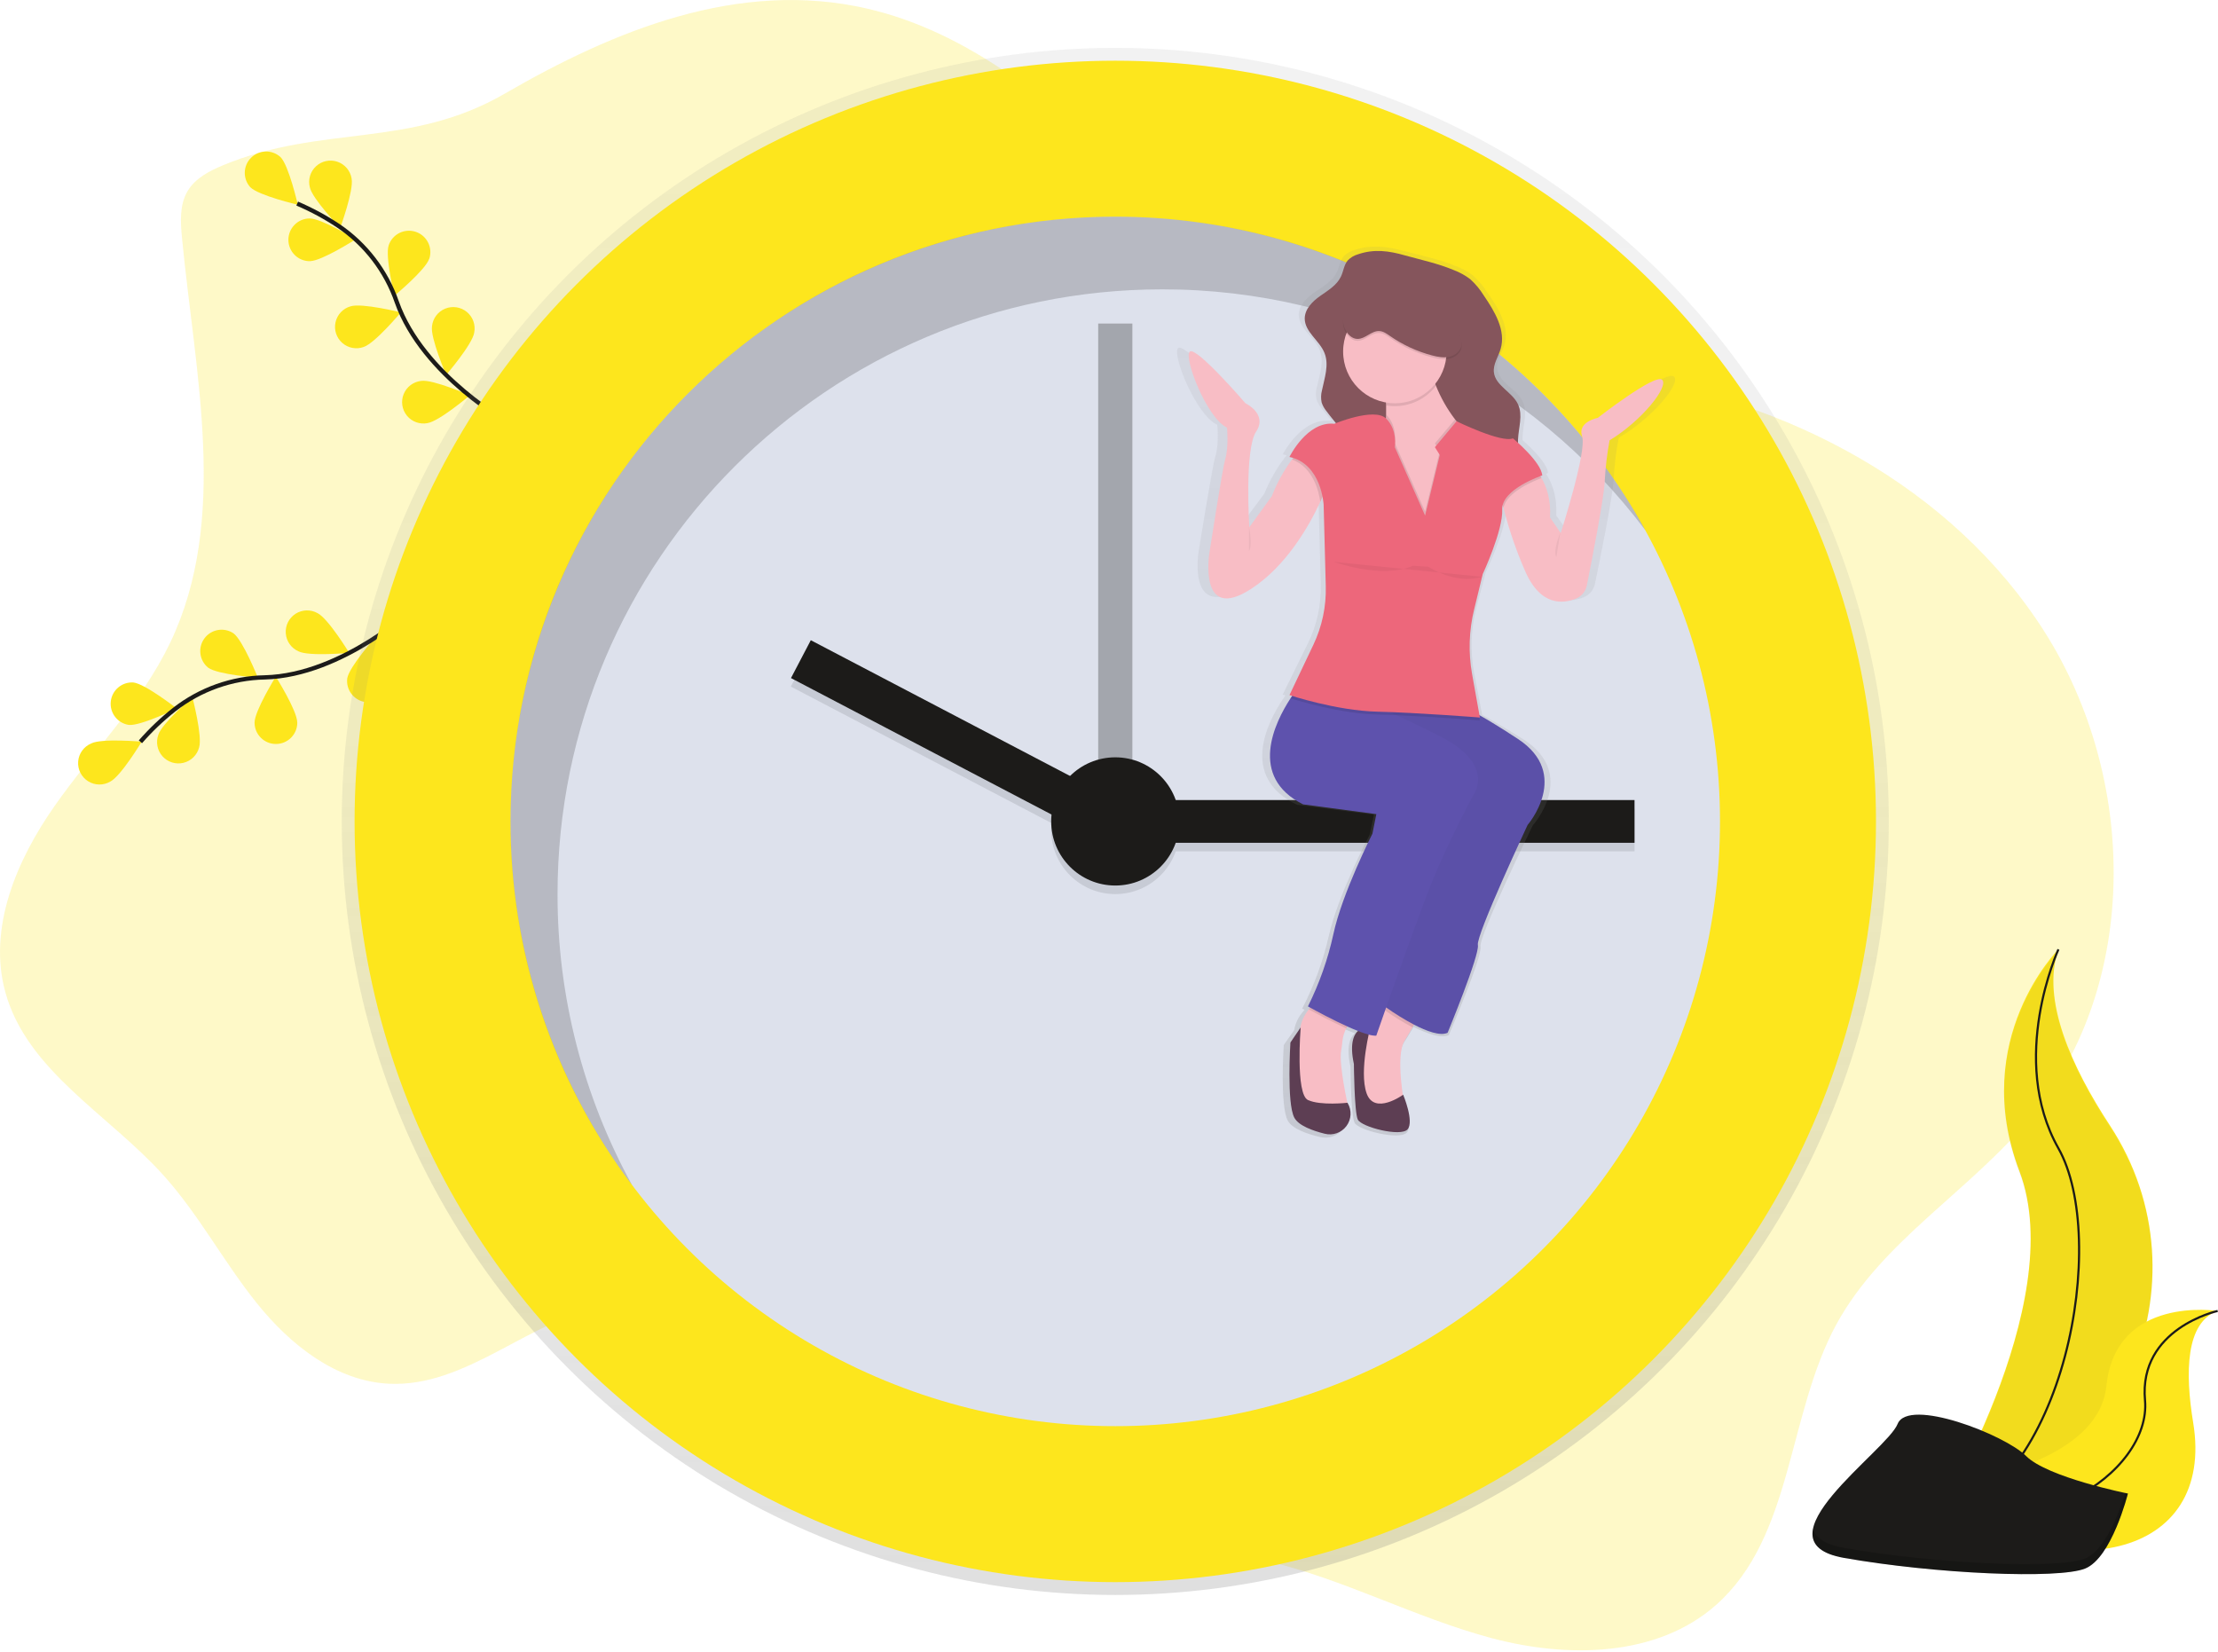 <?xml version="1.0" encoding="UTF-8"?>
<svg width="1038px" height="773px" viewBox="0 0 1038 773" version="1.1" xmlns="http://www.w3.org/2000/svg" xmlns:xlink="http://www.w3.org/1999/xlink">
    <!-- Generator: Sketch 53.1 (72631) - https://sketchapp.com -->
    <title>Экономия денег и времени Copy</title>
    <desc>Created with Sketch.</desc>
    <defs>
        <linearGradient x1="50%" y1="100%" x2="50%" y2="-3.43494416e-15%" id="linearGradient-1">
            <stop stop-color="#808080" stop-opacity="0.25" offset="0%"></stop>
            <stop stop-color="#808080" stop-opacity="0.12" offset="54%"></stop>
            <stop stop-color="#808080" stop-opacity="0.1" offset="100%"></stop>
        </linearGradient>
        <linearGradient x1="49.984%" y1="100.006%" x2="49.984%" y2="-7.55216111e-05%" id="linearGradient-2">
            <stop stop-color="#808080" stop-opacity="0.25" offset="0%"></stop>
            <stop stop-color="#808080" stop-opacity="0.12" offset="54%"></stop>
            <stop stop-color="#808080" stop-opacity="0.1" offset="100%"></stop>
        </linearGradient>
    </defs>
    <g id="Page-1" stroke="none" stroke-width="1" fill="none" fill-rule="evenodd">
        <g id="Artboard" transform="translate(-3373, -686)">
            <g id="Экономия-денег-и-времени-Copy" transform="translate(3373, 686)">
                <path d="M104.4,77.33 C97.94,80.01 91.31,83.45 87.76,89.48 C84,95.85 84.45,103.76 85.15,111.13 C91.25,175.05 107.32,243.03 79.57,300.93 C66.1,329.02 43.57,351.53 25.65,377.04 C7.73,402.55 -5.8,434.4 2.52,464.41 C12.68,501.08 50.6,521.41 76.16,549.63 C92.89,568.08 104.62,590.5 120.23,609.91 C135.84,629.32 157.23,646.42 182.15,647.56 C217.99,649.21 247.15,618.26 282.29,611.09 C318.29,603.75 354.54,622.43 383.73,644.79 C412.92,667.15 439.47,694.24 473.48,708.2 C511.04,723.63 553.38,721.27 592.92,730.54 C628.92,738.99 662.06,756.96 697.8,766.54 C733.54,776.12 775.43,775.54 803.12,751.07 C839.21,719.07 836.37,662.07 859.42,619.74 C880.83,580.41 922.74,556.93 950.95,522.16 C1001.71,459.58 1000.05,363.93 956.95,295.87 C913.85,227.81 835.78,186.6 755.95,175.87 C719.95,171.04 682.88,171.7 648.27,160.71 C555.63,131.31 500.5,25.97 405.92,4.05 C345.8,-9.86 287.33,14.23 236.12,43.88 C191.67,69.62 150.66,58.14 104.4,77.33 Z" id="Path" fill="#FDE61D" fill-rule="nonzero" opacity="0.24"></path>
                <path d="M42.61,347.93 C47.53,345.43 66.31,347.09 66.31,347.09 C66.31,347.09 56.57,363.24 51.65,365.74 C48.439,367.644 44.434,367.6 41.265,365.627 C38.096,363.654 36.29,360.08 36.581,356.358 C36.872,352.636 39.213,349.386 42.65,347.93 L42.61,347.93 Z" id="Path" fill="#FDE61D" fill-rule="nonzero"></path>
                <path d="M62.38,319.38 C67.87,319.96 82.73,331.56 82.73,331.56 C82.73,331.56 65.73,339.82 60.29,339.25 C55.003,338.451 51.279,333.634 51.839,328.316 C52.398,322.998 57.042,319.061 62.38,319.38 L62.38,319.38 Z" id="Path" fill="#FDE61D" fill-rule="nonzero"></path>
                <path d="M109.26,296.37 C113.7,299.64 120.68,317.16 120.68,317.16 C120.68,317.16 101.87,315.73 97.43,312.47 C93.273,309.111 92.491,303.077 95.656,298.77 C98.821,294.463 104.813,293.406 109.26,296.37 L109.26,296.37 Z" id="Path" fill="#FDE61D" fill-rule="nonzero"></path>
                <path d="M148.65,286.96 C153.58,289.43 163.42,305.52 163.42,305.52 C163.42,305.52 144.64,307.29 139.71,304.82 C136.321,303.34 134.026,300.111 133.741,296.425 C133.457,292.738 135.23,289.195 138.352,287.213 C141.474,285.231 145.435,285.134 148.65,286.96 Z" id="Path" fill="#FDE61D" fill-rule="nonzero"></path>
                <path d="M93.18,349.77 C94.82,344.5 90.02,326.26 90.02,326.26 C90.02,326.26 75.74,338.58 74.1,343.85 C72.841,347.315 73.591,351.191 76.05,353.937 C78.51,356.683 82.281,357.853 85.863,356.981 C89.444,356.11 92.257,353.339 93.18,349.77 L93.18,349.77 Z" id="Path" fill="#FDE61D" fill-rule="nonzero"></path>
                <path d="M139.11,338.14 C139.11,332.62 129.06,316.66 129.06,316.66 C129.06,316.66 119.12,332.66 119.13,338.2 C119.147,343.723 123.637,348.187 129.16,348.17 C134.683,348.153 139.147,343.663 139.13,338.14 L139.11,338.14 Z" id="Path" fill="#FDE61D" fill-rule="nonzero"></path>
                <path d="M182.2,320.78 C183.12,315.34 175.92,297.91 175.92,297.91 C175.92,297.91 163.41,312.03 162.5,317.47 C161.862,322.771 165.501,327.639 170.766,328.526 C176.032,329.414 181.066,326.008 182.2,320.79 L182.2,320.78 Z" id="Path" fill="#FDE61D" fill-rule="nonzero"></path>
                <path d="M194.68,283.83 C194.68,283.83 160.55,316.04 123.92,317 C108.538,317.306 93.671,322.594 81.55,332.07 C75.821,336.599 70.519,341.643 65.71,347.14" id="Path" stroke="#1C1B19" stroke-width="2"></path>
                <path d="M164.54,83.55 C165.68,88.95 159.21,106.66 159.21,106.66 C159.21,106.66 146.14,93.07 145,87.66 C144.078,84.096 145.189,80.314 147.891,77.815 C150.594,75.315 154.45,74.503 157.932,75.699 C161.413,76.895 163.955,79.907 164.55,83.54 L164.54,83.55 Z" id="Path" fill="#FDE61D" fill-rule="nonzero"></path>
                <path d="M200.84,121.14 C199.1,126.37 184.57,138.4 184.57,138.4 C184.57,138.4 180.15,120.07 181.89,114.83 C183.632,109.583 189.298,106.743 194.545,108.485 C199.792,110.227 202.632,115.893 200.89,121.14 L200.84,121.14 Z" id="Path" fill="#FDE61D" fill-rule="nonzero"></path>
                <path d="M221.92,155.69 C221.09,161.14 208.8,175.45 208.8,175.45 C208.8,175.45 201.34,158.13 202.17,152.68 C202.547,149.011 204.912,145.847 208.325,144.448 C211.738,143.05 215.643,143.643 218.487,145.992 C221.33,148.341 222.65,152.065 221.92,155.68 L221.92,155.69 Z" id="Path" fill="#FDE61D" fill-rule="nonzero"></path>
                <path d="M145.08,122.21 C150.6,122.15 166.48,111.97 166.48,111.97 C166.48,111.97 150.37,102.17 144.85,102.23 C139.327,102.294 134.901,106.822 134.965,112.345 C135.029,117.868 139.557,122.294 145.08,122.23 L145.08,122.21 Z" id="Path" fill="#FDE61D" fill-rule="nonzero"></path>
                <path d="M170.24,162.35 C175.48,160.64 187.59,146.18 187.59,146.18 C187.59,146.18 169.28,141.65 164.04,143.36 C160.519,144.365 157.828,147.214 157.027,150.787 C156.225,154.361 157.441,158.086 160.196,160.499 C162.95,162.911 166.804,163.625 170.24,162.36 L170.24,162.35 Z" id="Path" fill="#FDE61D" fill-rule="nonzero"></path>
                <path d="M200.04,198.01 C205.5,197.21 219.88,185.01 219.88,185.01 C219.88,185.01 202.6,177.45 197.15,178.25 C193.494,178.627 190.34,180.978 188.935,184.374 C187.53,187.77 188.101,191.663 190.422,194.513 C192.743,197.362 196.44,198.709 200.05,198.02 L200.04,198.01 Z" id="Path" fill="#FDE61D" fill-rule="nonzero"></path>
                <path d="M131.29,73.52 C135.18,77.43 139.37,95.82 139.37,95.82 C139.37,95.82 121.01,91.52 117.12,87.6 C113.552,83.638 113.72,77.573 117.503,73.815 C121.285,70.057 127.351,69.927 131.29,73.52 Z" id="Path" fill="#FDE61D" fill-rule="nonzero"></path>
                <path d="M239.03,198.53 C239.03,198.53 197.92,175.95 185.7,141.36 C180.68,126.815 171.075,114.291 158.33,105.67 C152.248,101.623 145.808,98.142 139.09,95.27" id="Path" stroke="#1C1B19" stroke-width="2"></path>
                <circle id="Oval" fill="url(#linearGradient-1)" fill-rule="nonzero" cx="521.94" cy="384.41" r="362"></circle>
                <circle id="Oval" fill="#FDE61D" fill-rule="nonzero" cx="521.94" cy="384.41" r="356"></circle>
                <circle id="Oval" fill="#DDE1EC" fill-rule="nonzero" cx="521.94" cy="384.41" r="283"></circle>
                <rect id="Rectangle" fill="#1C1B19" fill-rule="nonzero" opacity="0.3" x="513.94" y="151.41" width="16" height="250"></rect>
                <g id="Group" opacity="0.1" transform="translate(370, 303)" fill="#000000" fill-rule="nonzero">
                    <rect id="Rectangle" x="168.94" y="75.41" width="226" height="20"></rect>
                    <rect id="Rectangle" transform="translate(75.843, 46.677) rotate(-62.36) translate(-75.843, -46.677) " x="65.843" y="-33.583" width="20" height="160.52"></rect>
                    <circle id="Oval" cx="151.94" cy="85.41" r="30"></circle>
                </g>
                <rect id="Rectangle" fill="#1C1B19" fill-rule="nonzero" x="538.94" y="374.41" width="226" height="20"></rect>
                <rect id="Rectangle" fill="#1C1B19" fill-rule="nonzero" transform="translate(445.909, 345.7) rotate(27.64) translate(-445.909, -345.7) " x="365.649" y="335.7" width="160.52" height="20"></rect>
                <circle id="Oval" fill="#1C1B19" fill-rule="nonzero" cx="521.94" cy="384.41" r="30"></circle>
                <g id="Group" opacity="0.2" transform="translate(238, 101)" fill="#1C1B19" fill-rule="nonzero">
                    <path d="M22.92,317.41 C22.92,161.11 149.62,34.41 305.92,34.41 C394.865,34.331 478.655,76.138 532.08,147.25 C483.92,59.73 390.92,0.41 283.92,0.41 C127.62,0.41 0.92,127.11 0.92,283.41 C0.828,344.812 20.798,404.562 57.79,453.57 C34.849,411.859 22.852,365.014 22.92,317.41 Z" id="Path"></path>
                </g>
                <path d="M783.42,176.23 C780.06,173 751.78,194.23 751.78,194.23 C751.78,194.23 741.71,196.07 744.11,202.98 C746.51,209.89 733.56,248.59 733.56,248.59 L728.29,241.22 C728.8,232.57 726.42,226.44 724.1,222.62 C723.91,222.31 723.72,222.01 723.53,221.73 L724.45,221.41 C724.1,216.69 716.55,209.5 712.54,205.98 C712.54,205.47 712.54,204.98 712.54,204.46 C712.79,198.82 715.05,192.87 712.54,187.76 C709.7,181.93 701.39,179 700.69,172.6 C700.27,168.78 702.85,165.33 703.99,161.65 C706.71,152.85 701.06,143.87 695.66,136.29 C693.831,133.448 691.605,130.882 689.05,128.67 C686.616,126.891 683.943,125.463 681.11,124.43 C673.2,121.23 665.11,119.62 656.95,117.43 C649.12,115.35 641.9,114.36 633.95,116.97 C632.063,117.479 630.341,118.467 628.95,119.84 C627.06,121.96 626.81,124.98 625.57,127.51 C623.57,131.58 619.26,134.01 615.45,136.62 C611.64,139.23 607.82,142.81 607.8,147.31 C607.8,153.7 615.1,157.72 617.54,163.67 C619.82,169.21 617.54,175.38 616.27,181.22 C615.739,183.108 615.688,185.098 616.12,187.01 C616.624,188.435 617.383,189.757 618.36,190.91 C619.87,192.91 621.49,194.77 623.1,196.67 L622.36,196.96 C608.94,195.58 600.31,212.62 600.31,212.62 C600.93,212.75 601.52,212.9 602.1,213.07 L601.53,213.81 C597.475,219.076 594.161,224.874 591.68,231.04 L580.68,245.78 C580.68,245.78 578.28,208.92 584.04,200.63 C589.8,192.34 578.77,187.27 578.77,187.27 C578.77,187.27 554.77,160.55 551.44,162.85 C548.11,165.15 559.59,194.18 569.66,198.79 C569.66,198.79 570.66,208 568.66,213.99 C567.45,217.78 560.99,257.76 560.99,257.76 C560.99,257.76 555.24,291.39 581.61,274.76 C598.74,263.98 609.81,245.42 615.45,233.76 C615.843,232.94 616.213,232.157 616.56,231.41 C616.821,232.647 616.998,233.9 617.09,235.16 L618.09,273.69 C618.343,283.22 616.263,292.668 612.03,301.21 L600.28,325.04 L601.59,325.44 L600.8,326.58 C593.06,337.97 579.9,363.58 606.99,376.63 L642.99,381.24 L641.07,390.45 C641.07,390.45 626.21,418.55 621.89,437.9 C619.207,449.749 615.016,461.206 609.42,471.99 L610.53,472.58 C610.3,472.84 610.06,473.11 609.83,473.39 C607.647,475.845 606.205,478.869 605.67,482.11 L600.79,489.03 C600.79,489.03 598.87,517.59 602.71,524.51 C604.81,528.29 611.78,530.69 617.71,532.09 C626.51,534.18 633.61,525.09 628.94,517.6 L628.88,517.5 L628.79,517.5 C627.79,512.85 624.73,498.42 625.73,492.94 C626.01,491.38 626.27,489.83 626.4,488.25 C626.641,486.174 627.272,484.162 628.26,482.32 C628.42,482.01 628.59,481.71 628.76,481.41 L629.28,481.63 C630.89,482.32 632.48,482.97 633.99,483.54 C631.65,485.67 629.99,490.08 631.99,499.15 C631.99,499.15 632.18,521.84 633.91,525.41 C635.64,528.98 655,533.7 658.36,530.02 C661.72,526.34 656.2,513.66 656.2,513.66 L656.03,513.78 C654.92,506.43 653.55,493.27 656.92,488.09 C658.28,486 659.6,483.84 660.78,481.82 L661.51,480.57 L661.51,480.57 C667.77,483.69 674.39,486.04 678.01,484.41 C678.01,484.41 693.83,447.55 692.87,442.95 C691.91,438.35 717.32,386.28 717.32,386.28 C717.32,386.28 738.89,362.28 712.53,345.74 C704.16,340.47 698.06,336.93 693.63,334.54 L689.92,315.14 C688.013,304.969 688.354,294.505 690.92,284.48 L694.92,269.22 L694.92,269.22 L695.25,267.92 C695.25,267.92 705.32,247.19 704.84,237.51 C704.803,236.758 704.887,236.005 705.09,235.28 C705.2,235.74 705.32,236.22 705.45,236.72 C708.096,246.781 711.581,256.602 715.87,266.08 C723.52,283.34 734.87,281.97 741.09,279.52 C743.795,278.473 745.79,276.135 746.4,273.3 C748.64,262.56 754.79,232.47 755.18,224.16 C755.529,217.662 756.331,211.196 757.58,204.81 C773.36,195.58 786.78,179.46 783.42,176.23 Z" id="Path" fill="url(#linearGradient-2)" fill-rule="nonzero"></path>
                <path d="M666.03,471.45 C666.03,471.45 663.92,475.68 661.03,480.76 C659.9,482.76 658.64,484.91 657.35,486.98 C652.78,494.29 657.35,517.58 657.35,517.58 L647.35,518.95 L637.35,513.95 L635.52,497.05 L635.52,484.69 L646.92,471.94 L651.92,466.42 L666.03,471.45 Z" id="Path" fill="#F8BDC5" fill-rule="nonzero"></path>
                <g id="Group" opacity="0.1" transform="translate(646, 466)" fill="#000000" fill-rule="nonzero">
                    <path d="M20.03,5.45 C20.03,5.45 17.92,9.68 15.03,14.76 C10.615,12.401 6.347,9.776 2.25,6.9 L1.37,6.28 L0.9,5.94 L5.9,0.42 L20.03,5.45 Z" id="Path"></path>
                </g>
                <path d="M714.92,386.03 C714.92,386.03 690.71,437.64 691.63,442.21 C692.55,446.78 677.47,483.32 677.47,483.32 C674.03,484.94 667.71,482.61 661.75,479.52 C657.256,477.125 652.914,474.453 648.75,471.52 L647.87,470.9 L647.34,470.52 L687.08,360.44 L651.92,334.65 L649.32,332.74 L633.6,321.14 L681.6,329.82 C681.6,329.82 683.27,329.61 692.1,334.55 C696.34,336.92 702.23,340.47 710.37,345.81 C735.46,362.28 714.92,386.03 714.92,386.03 Z" id="Path" fill="#5E52AD" fill-rule="nonzero"></path>
                <g id="Group" opacity="0.03" transform="translate(633, 321)" fill="#000000" fill-rule="nonzero">
                    <path d="M81.92,65.03 C81.92,65.03 57.71,116.64 58.63,121.21 C59.55,125.78 44.47,162.32 44.47,162.32 C41.03,163.94 34.71,161.61 28.75,158.52 C24.256,156.125 19.914,153.453 15.75,150.52 L14.87,149.9 L14.34,149.52 L54.08,39.44 L18.92,13.65 L16.32,11.74 L0.6,0.14 L48.6,8.82 C48.6,8.82 50.27,8.61 59.1,13.55 C63.34,15.92 69.23,19.47 77.37,24.81 C102.46,41.28 81.92,65.03 81.92,65.03 Z" id="Path"></path>
                </g>
                <path d="M641.37,480.58 C641.37,480.58 629.49,478.75 633.61,497.94 C633.61,497.94 633.79,520.44 635.44,523.94 C637.09,527.44 655.54,532.16 658.73,528.51 C661.92,524.86 656.67,512.3 656.67,512.3 C656.67,512.3 643.2,522.12 639.54,511.61 C635.88,501.1 641.37,480.58 641.37,480.58 Z" id="Path" fill="#5D3E53" fill-rule="nonzero"></path>
                <path d="M633.14,476.93 C631.844,478.164 630.789,479.629 630.03,481.25 C629.086,483.086 628.486,485.078 628.26,487.13 C628.14,488.69 627.89,490.24 627.63,491.78 C626.49,498.29 630.86,517.58 630.86,517.58 L613.5,520.32 L607.11,513.47 L605.74,498.4 C607.445,493.233 608.369,487.84 608.48,482.4 C608.48,478.47 610.48,474.96 612.48,472.4 C613.836,470.692 615.39,469.151 617.11,467.81 C617.11,467.81 636.8,473.73 633.14,476.93 Z" id="Path" fill="#F8BDC5" fill-rule="nonzero"></path>
                <g id="Group" opacity="0.1" transform="translate(612, 467)" fill="#000000" fill-rule="nonzero">
                    <path d="M21.14,9.93 C19.844,11.164 18.789,12.629 18.03,14.25 C10.92,11.04 3.45,6.99 0.73,5.49 L0.52,5.38 C1.876,3.672 3.43,2.131 5.15,0.79 C5.15,0.79 24.8,6.73 21.14,9.93 Z" id="Path"></path>
                </g>
                <path d="M689.33,372.33 C689.33,372.33 677.92,393.8 670.6,411.61 C665.8,423.31 655.88,451.17 649.6,468.91 L648.68,471.53 C645.92,479.38 644.08,484.69 644.08,484.69 C642.863,484.698 641.652,484.519 640.49,484.16 C639.41,483.87 638.2,483.48 636.91,483 L635.46,482.45 C634.02,481.89 632.46,481.24 630.97,480.56 C623.71,477.32 615.97,473.1 613.16,471.56 L612.1,470.97 C617.46,460.232 621.46,448.868 624.01,437.14 C628.12,417.96 642.28,390.14 642.28,390.14 L644.11,381 L609.85,376.43 C584.04,363.53 596.58,338.1 603.95,326.81 C605.207,324.85 606.565,322.958 608.02,321.14 L635.43,327.14 C635.43,327.14 639.75,328.52 649.35,332.77 L653.76,334.77 C659.14,337.24 665.76,340.42 673.76,344.5 C700.74,358.14 689.33,372.33 689.33,372.33 Z" id="Path" fill="#5E52AD" fill-rule="nonzero"></path>
                <path d="M630.69,516.21 C632.689,519.578 632.467,523.817 630.127,526.957 C627.787,530.097 623.789,531.522 619.99,530.57 C614.38,529.18 607.73,526.8 605.73,523.05 C602.08,516.2 603.9,487.88 603.9,487.88 L608.7,480.8 C608.7,480.8 606.19,512.09 612.13,514.8 C618.07,517.51 630.63,516.07 630.63,516.07 L630.69,516.21 Z" id="Path" fill="#5D3E53" fill-rule="nonzero"></path>
                <path d="M635.55,119 C633.726,119.508 632.069,120.491 630.75,121.85 C628.95,123.95 628.75,126.95 627.53,129.46 C625.63,133.46 621.53,135.91 617.89,138.46 C614.25,141.01 610.62,144.6 610.6,149.06 C610.6,155.4 617.6,159.38 619.88,165.27 C622.05,170.77 619.88,176.88 618.67,182.67 C618.165,184.545 618.117,186.513 618.53,188.41 C619.007,189.817 619.732,191.128 620.67,192.28 C625.08,198.28 630.56,203.6 633.51,210.43 C635.75,215.62 636.37,221.35 636.96,226.98 C637.81,235.08 638.66,243.33 637.12,251.33 C636.97,251.809 636.97,252.321 637.12,252.8 C637.382,253.259 637.796,253.612 638.29,253.8 C644.17,256.657 650.961,256.991 657.093,254.726 C663.226,252.461 668.169,247.793 670.78,241.8 C672.78,237.27 673.55,231.8 677.51,228.86 C677.972,228.478 678.528,228.226 679.12,228.13 C680.054,228.156 680.959,228.459 681.72,229 C686.86,231.78 693.09,231.86 698.82,230.72 C702.28,230.03 705.82,228.8 708.11,226.1 C712.62,220.74 710.11,212.73 710.41,205.74 C710.65,200.15 712.8,194.25 710.41,189.19 C707.71,183.41 699.78,180.51 699.12,174.19 C698.72,170.41 701.18,166.98 702.27,163.34 C704.86,154.61 699.48,145.71 694.34,138.2 C692.611,135.399 690.493,132.857 688.05,130.65 C685.745,128.894 683.199,127.48 680.49,126.45 C672.96,123.28 665.28,121.68 657.49,119.52 C650.03,117.39 643.16,116.4 635.55,119 Z" id="Path" fill="#85555C" fill-rule="nonzero"></path>
                <path d="M673.8,249.46 L647.3,249.46 L647.3,206.52 C648.087,202.396 648.549,198.216 648.68,194.02 C648.68,192.61 648.68,191.17 648.68,189.72 C648.43,184.6 647.37,179.49 644.59,176.37 C637.28,168.15 668.34,169.52 668.34,169.52 C669.293,173.295 670.53,176.992 672.04,180.58 C674.29,186.179 677.284,191.45 680.94,196.25 C684.157,200.521 688.279,204.029 693.01,206.52 C711.25,215.66 673.8,249.46 673.8,249.46 Z" id="Path" fill="#F8BDC5" fill-rule="nonzero"></path>
                <g id="Group" opacity="0.1" transform="translate(643, 169)" fill="#000000" fill-rule="nonzero">
                    <path d="M29.01,11.58 C23.526,18.73 14.53,22.25 5.65,20.72 C5.4,15.6 4.34,10.49 1.56,7.37 C-5.75,-0.85 25.31,0.52 25.31,0.52 C26.263,4.295 27.5,7.992 29.01,11.58 Z" id="Path"></path>
                </g>
                <circle id="Oval" fill="#F8BDC5" fill-rule="nonzero" cx="652.78" cy="164.51" r="24.21"></circle>
                <path d="M753.27,206.07 C752.081,212.405 751.32,218.813 750.99,225.25 C750.62,233.48 744.76,263.32 742.62,273.97 C742.072,276.744 740.173,279.059 737.56,280.14 C731.62,282.57 720.82,283.93 713.56,266.82 C709.467,257.405 706.146,247.673 703.63,237.72 C702.74,234.374 702.072,230.974 701.63,227.54 L717.63,218.86 C719.136,220.269 720.411,221.906 721.41,223.71 C723.62,227.5 725.89,233.58 725.41,242.15 L730.41,249.46 C730.41,249.46 742.74,211.09 740.41,204.24 C738.08,197.39 747.72,195.56 747.72,195.56 C747.72,195.56 774.67,174.56 777.87,177.75 C781.07,180.94 768.34,196.93 753.27,206.07 Z" id="Path" fill="#F8BDC5" fill-rule="nonzero"></path>
                <path d="M622.18,224.34 C620.932,227.913 619.496,231.418 617.88,234.84 C612.5,246.41 601.96,264.84 585.64,275.5 C560.52,291.94 566,258.6 566,258.6 C566,258.6 572.15,218.96 573.31,215.21 C575.14,209.27 574.22,200.14 574.22,200.14 C564.63,195.57 553.67,166.8 556.86,164.51 C560.05,162.22 582.86,188.72 582.86,188.72 C582.86,188.72 593.37,193.72 587.86,201.97 C582.35,210.22 584.66,246.73 584.66,246.73 L595.23,232.14 C597.581,226.052 600.74,220.307 604.62,215.06 C606.62,212.33 608.02,210.68 608.02,210.68 L622.18,224.34 Z" id="Path" fill="#F8BDC5" fill-rule="nonzero"></path>
                <g id="Group" opacity="0.1" transform="translate(701, 218)" fill="#000000" fill-rule="nonzero">
                    <path d="M20.42,5.71 C17.06,6.95 4.05,12.2 2.61,19.71 C1.72,16.364 1.052,12.964 0.61,9.53 L16.61,0.85 C18.127,2.26 19.413,3.9 20.42,5.71 L20.42,5.71 Z" id="Path"></path>
                </g>
                <g id="Group" opacity="0.1" transform="translate(604, 210)" fill="#000000" fill-rule="nonzero">
                    <path d="M18.18,14.34 C16.932,17.913 15.496,21.418 13.88,24.84 C13.26,20.32 10.71,8.76 0.62,5.03 C2.62,2.3 4.02,0.65 4.02,0.65 L18.18,14.34 Z" id="Path"></path>
                </g>
                <g id="Group" opacity="0.1" transform="translate(647, 194)" fill="#000000" fill-rule="nonzero">
                    <path d="M26.8,55.46 L0.3,55.46 L0.3,12.52 C1.087,8.396 1.549,4.216 1.68,0.02 C7.13,5.28 5.78,13.43 5.78,13.43 L19.94,45.43 L26.8,17.14 L24.52,13.49 L33.92,2.31 C37.137,6.581 41.259,10.089 45.99,12.58 C64.25,21.66 26.8,55.46 26.8,55.46 Z" id="Path"></path>
                </g>
                <g id="Group" opacity="0.1" transform="translate(603, 321)" fill="#000000" fill-rule="nonzero">
                    <path d="M89.52,16.14 C89.52,16.14 68.76,14.49 50.75,13.71 L48.94,13.63 C46.38,13.53 43.94,13.45 41.55,13.39 C24.07,12.97 4.3,6.86 0.94,5.79 C2.201,3.837 3.562,1.951 5.02,0.14 L32.43,6.14 C32.43,6.14 36.75,7.52 46.35,11.77 L30.6,0.14 L78.6,8.82 C78.6,8.82 80.27,8.61 89.1,13.55 L89.52,16.14 Z" id="Path"></path>
                </g>
                <path d="M673.8,212.92 L671.52,209.27 L681.66,197.14 C681.66,197.14 702.57,207.39 708.05,205.14 C708.05,205.14 721.3,216.14 721.75,222.5 C721.75,222.5 702.57,228.89 703.02,238.5 C703.47,248.11 693.92,268.64 693.92,268.64 L689.92,285.06 C687.459,295.011 687.118,305.369 688.92,315.46 L692.57,335.79 C692.57,335.79 663.79,333.51 644.57,333.05 C625.35,332.59 603.46,325.29 603.46,325.29 L614.67,301.7 C618.712,293.187 620.693,283.841 620.45,274.42 L619.45,236.23 C619.45,236.23 618.54,217.05 603.45,213.85 C603.45,213.85 611.67,196.95 624.45,198.32 C624.45,198.32 643.07,190.55 648.6,195.8 C654.13,201.05 652.77,209.28 652.77,209.28 L666.93,241.28 L673.8,212.92 Z" id="Path" fill="#ED677B" fill-rule="nonzero"></path>
                <g id="Group" opacity="0.1" transform="translate(628, 129)" fill="#000000" fill-rule="nonzero">
                    <path d="M7.31,30.52 C10.98,30.52 13.86,26.63 17.53,26.83 C19.43,26.93 21.06,28.14 22.63,29.23 C28.563,33.338 35.164,36.383 42.14,38.23 C44.85,38.95 47.72,39.49 50.44,38.83 C53.16,38.17 55.71,36.03 56.02,33.24 C56.096,32.01 55.933,30.778 55.54,29.61 C52.461,18.882 45.494,9.687 36,3.82 C32.2,1.49 27.56,-0.29 23.35,1.17 C19.55,2.48 17.1,6.04 14.35,8.97 C12.278,11.164 9.924,13.074 7.35,14.65 C5.35,15.86 2.35,16.65 1.2,18.87 C-0.97,23.01 2.44,30.48 7.31,30.52 Z" id="Path"></path>
                </g>
                <path d="M635.31,158.61 C638.98,158.61 641.86,154.72 645.53,154.92 C647.43,155.02 649.06,156.23 650.63,157.32 C656.563,161.428 663.164,164.473 670.14,166.32 C672.85,167.04 675.72,167.58 678.44,166.92 C681.16,166.26 683.71,164.12 684.02,161.33 C684.096,160.1 683.933,158.868 683.54,157.7 C680.461,146.972 673.494,137.777 664,131.91 C660.2,129.58 655.56,127.8 651.35,129.26 C647.55,130.57 645.1,134.13 642.35,137.06 C640.278,139.254 637.924,141.164 635.35,142.74 C633.35,143.95 630.35,144.74 629.2,146.96 C627.03,151.14 630.44,158.56 635.31,158.61 Z" id="Path" fill="#85555C" fill-rule="nonzero"></path>
                <path d="M624.24,262.93 C624.24,262.93 646.62,271.15 661.24,264.76 L668.55,265.22 C668.55,265.22 680.7,273.74 693.55,269.93" id="Path" fill="#000000" fill-rule="nonzero" opacity="0.05"></path>
                <path d="M730.21,249.23 C730.21,249.23 726.56,257.91 728.38,260.65" id="Path" fill="#000000" fill-rule="nonzero" opacity="0.05"></path>
                <path d="M584.5,246.49 C584.5,246.49 586.33,255.17 584.5,257.91" id="Path" fill="#000000" fill-rule="nonzero" opacity="0.05"></path>
                <path d="M963.32,444.28 C963.32,444.28 921.48,486.12 945.1,548.2 C968.72,610.28 904.62,713.52 904.62,713.52 C904.62,713.52 905.31,713.42 906.62,713.2 C992.55,698.03 1035.24,599.76 987.46,526.75 C969.65,499.6 955.07,467.76 963.32,444.28 Z" id="Path" fill="#FDE61D" fill-rule="nonzero"></path>
                <path d="M963.32,444.98 C963.32,444.98 921.48,486.82 945.1,548.9 C968.72,610.98 904.62,714.21 904.62,714.21 C904.62,714.21 905.31,714.11 906.62,713.89 C992.55,698.72 1035.24,600.45 987.46,527.44 C969.65,500.3 955.07,468.46 963.32,444.98 Z" id="Path" fill="#1C1B19" fill-rule="nonzero" opacity="0.05"></path>
                <path d="M963.32,444.28 C963.32,444.28 939.7,495.56 963.32,537.4 C986.94,579.24 967.32,696.65 904.61,713.52" id="Path" stroke="#1C1B19"></path>
                <path d="M1037.84,613.5 C1037.84,613.5 990.1,605.9 985.75,648.68 C981.4,691.46 893.92,697.39 893.92,697.39 L895.56,698.48 C967.76,745.88 1036.79,728.67 1026.38,665.73 C1022.54,642.34 1022.86,618.84 1037.84,613.5 Z" id="Path" fill="#FDE61D" fill-rule="nonzero"></path>
                <path d="M1037.84,613.5 C1037.84,613.5 1000.78,621.63 1003.84,655.33 C1006.9,689.03 948.84,729.42 893.96,697.4" id="Path" stroke="#1C1B19"></path>
                <path d="M995.84,698.95 C995.84,698.95 958.24,691.43 948.21,681.4 C938.18,671.37 893.06,653.83 888.05,666.4 C883.04,678.97 820.37,721.55 862.98,729.07 C905.59,736.59 963.25,739.07 975.78,734.07 C988.31,729.07 995.84,698.95 995.84,698.95 Z" id="Path" fill="#1C1B19" fill-rule="nonzero"></path>
                <path d="M862.98,724.38 C905.6,731.9 963.25,734.38 975.78,729.38 C985.33,725.56 991.96,707.22 994.58,698.68 L995.83,698.94 C995.83,698.94 988.31,729.02 975.78,734.03 C963.25,739.04 905.59,736.54 862.98,729.03 C850.68,726.86 847.16,721.76 848.49,715.31 C849.53,719.52 853.82,722.76 862.98,724.38 Z" id="Path" fill="#000000" fill-rule="nonzero" opacity="0.2"></path>
            </g>
        </g>
    </g>
</svg>